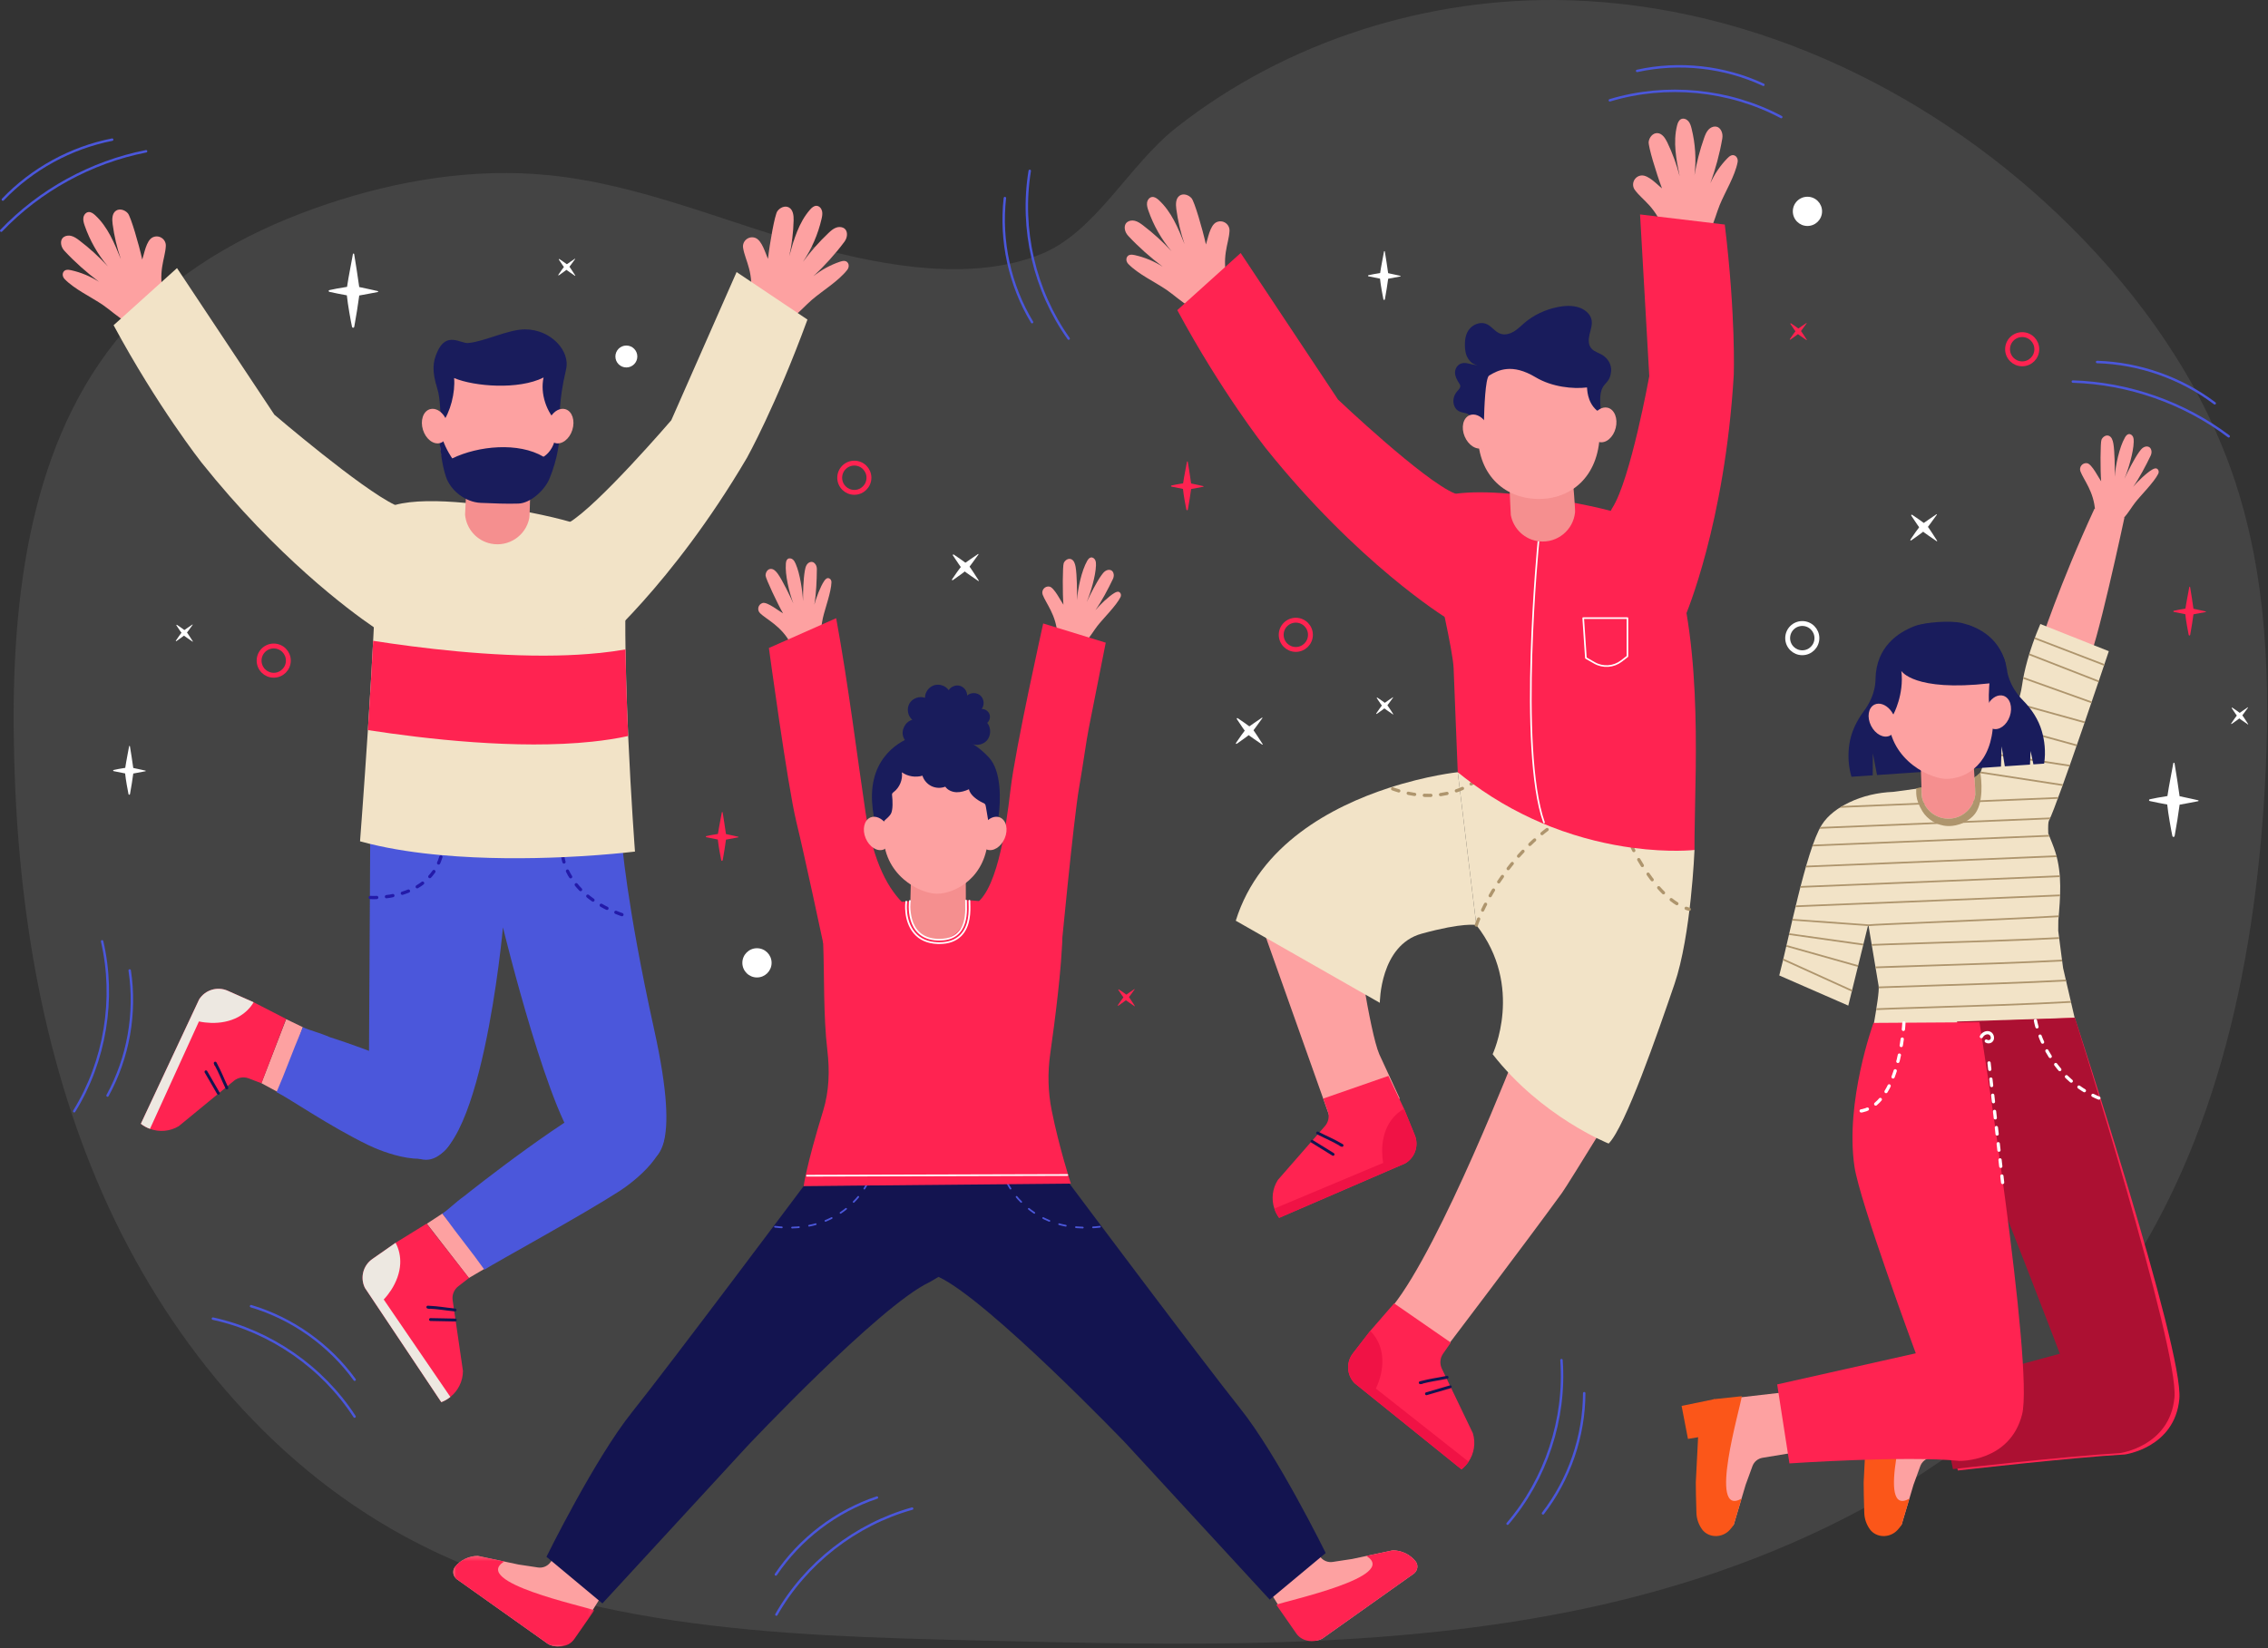 <?xml version="1.0" encoding="UTF-8"?>
<svg width="465px" height="338px" viewBox="0 0 465 338" version="1.1" xmlns="http://www.w3.org/2000/svg" xmlns:xlink="http://www.w3.org/1999/xlink">
    <rect x="0" y="0" width="465" height="338" fill="#333333" stroke="none"/>
    <!-- Generator: sketchtool 63.1 (101010) - https://sketch.com -->
    <title>88B19B4D-426C-4910-B7F7-8897A43D6AB1@1.5x</title>
    <desc>Created with sketchtool.</desc>
    <defs>
        <path d="M45.669,6.374 C48.627,12.222 39.61,18.896 37.021,20.569 C29.42,25.479 11.907,35.041 9.311,36.688 C6.63,32.887 4.392,30.286 0.697,25.184 C2.111,24.238 3.154,23.053 5.377,21.455 C5.901,21.002 28.1,3.405 36.376,0.674" id="path-1"></path>
        <path d="M6.09,0.96 C7.631,1.681 9.185,1.961 11.702,3.038 C12.36,3.252 29.536,8.604 36.152,14.276 C38.978,16.697 39.819,19.201 36.079,25.177 C32.603,30.733 22.228,26.466 19.458,25.116 C11.325,21.149 3.45,15.653 0.698,14.283" id="path-3"></path>
        <polygon id="path-5" points="0.925 0.386 29.847 0.386 29.847 19 0.925 19"></polygon>
        <path d="M7.251,0.77 L19.906,0.843 L19.9,0.857 C19.7,1.291 14.758,11.696 0.531,9.848 L7.251,0.77 Z" id="path-7"></path>
        <path d="M13.147,0.77 L19.868,9.848 C5.337,11.735 0.492,0.843 0.492,0.843 L0.492,0.843 L13.147,0.77 Z" id="path-9"></path>
        <path d="M9.007,1.243 C7.31,2.866 0.712,30.811 0.712,30.811 L0.712,30.811 L6.818,32.773 C14.302,17.48 18.56,5.275 18.56,5.275 L18.56,5.275 C18.56,5.275 12.554,0.949 9.911,0.949 L9.911,0.949 C9.531,0.949 9.22,1.039 9.007,1.243" id="path-11"></path>
        <path d="M5.43,4.88 C4.175,6.411 1.508,8.907 0.581,10.656 L0.581,10.656 C0.426,10.95 0.435,11.323 0.653,11.574 L0.653,11.574 C0.967,11.933 1.42,11.756 1.773,11.563 L1.773,11.563 C2.991,10.895 4.872,9.142 5.787,8.098 L5.787,8.098 C4.52,9.789 3.014,12.505 2.064,14.393 L2.064,14.393 C1.909,14.698 1.826,15.043 1.868,15.383 L1.868,15.383 C1.994,16.39 2.898,16.467 3.49,16.132 L3.49,16.132 C3.872,15.916 4.152,15.56 4.413,15.207 L4.413,15.207 C5.461,13.792 6.753,11.361 7.537,9.784 L7.537,9.784 C6.665,11.752 5.574,15.134 5.465,17.282 L5.465,17.282 C5.446,17.648 5.441,18.031 5.591,18.367 L5.591,18.367 C5.74,18.702 6.086,18.978 6.45,18.929 L6.45,18.929 C6.807,18.882 7.055,18.56 7.24,18.253 L7.24,18.253 C8.452,16.246 9.291,12.57 9.518,10.237 L9.518,10.237 C9.441,11.884 9.398,15.438 9.645,17.069 L9.645,17.069 C9.746,17.723 9.966,18.486 10.594,18.694 L10.594,18.694 C11.172,18.886 11.81,18.453 12.062,17.898 L12.062,17.898 C12.314,17.342 12.455,11.599 12.315,9.372 L12.315,9.372 C12.75,9.97 14.132,12.973 15.111,13.148 L15.111,13.148 C16.056,13.319 16.833,12.41 16.517,11.504 L16.517,11.504 C15.899,9.738 13.832,7.286 13.693,3.327 L13.693,3.327 C13.642,1.891 12.451,0.808 11.109,0.431 L11.109,0.431 C10.88,0.366 10.656,0.336 10.439,0.336 L10.439,0.336 C8.264,0.335 6.687,3.348 5.43,4.88" id="path-13"></path>
    </defs>
    <g id="Recruiter-Design" stroke="none" stroke-width="1" fill="none" fill-rule="evenodd">
        <g id="01_Internapp_New-Password_success" transform="translate(-488, -407)">
            <g id="img_success_illustration" transform="translate(488, 406)">
                <g id="Group-172" transform="translate(2, 0.687)">
                    <path d="M319.535,0.363 C358.122,1.455 395.252,19.623 422.606,46.86 C437.041,61.234 449.104,78.316 455.759,97.57 C462.872,118.155 463.582,140.408 462.328,162.152 C460.181,199.398 451.911,237.568 429.743,267.577 C404.824,301.309 364.689,321.21 323.687,330.023 C282.685,338.838 240.288,337.714 198.361,336.728 C157.037,335.757 113.683,334.419 77.93,313.676 C50.577,297.808 30.127,271.542 17.857,242.397 C5.587,213.254 1.062,181.314 0.803,149.694 C0.559,119.934 4.995,87.872 25.311,66.124 C35.995,54.687 50.272,47.109 65.114,42.14 C79.668,37.266 95.16,34.717 110.434,36.231 C129.315,38.103 146.99,46.02 165.288,51.037 C179.367,54.898 197.5,58.148 211.563,52.377 C222.692,47.81 229.395,34.182 239.169,26.485 C261.741,8.708 290.882,-0.448 319.535,0.363" id="Fill-1" fill="#E0E0E0" opacity="0.1"></path>
                    <path d="M309.066,215.601 C309.066,215.601 293.462,255.816 283.517,268.181 L295.067,275.925 C295.067,275.925 310.327,255.836 318.253,244.938 C319.541,243.165 333.794,219.879 333.794,219.879 L309.066,215.601 Z" id="Fill-3" fill="#FDA1A1"></path>
                    <path d="M275.382,277.844 L278.933,273.249 L283.832,267.601 L295.455,275.642 L293.862,277.931 C293.235,278.833 293.141,280.003 293.618,280.994 L294.699,283.241 L295.617,285.15 L299.971,294.213 C300.588,296.233 300.236,298.377 299.098,300.063 C298.705,300.653 298.217,301.189 297.643,301.639 L275.702,283.955 C274.098,282.278 273.96,279.679 275.382,277.844" id="Fill-5" fill="#FF2351"></path>
                    <path d="M294.693,282.756 C292.155,283.272 291.698,283.231 289.187,283.866 C289.295,283.857 289.401,283.848 289.508,283.839" id="Stroke-7" stroke="#131450" stroke-width="0.591" stroke-linecap="round" stroke-linejoin="round"></path>
                    <path d="M295.346,284.708 C293.03,285.389 292.783,285.452 290.465,286.133" id="Stroke-9" stroke="#131450" stroke-width="0.591" stroke-linecap="round" stroke-linejoin="round"></path>
                    <path d="M275.702,283.955 L297.642,301.639 C298.217,301.188 298.705,300.652 299.098,300.062 L280.092,285.075 C280.45,284.33 280.744,283.546 280.965,282.749 C281.476,280.904 281.602,278.925 281.127,277.069 C280.751,275.629 279.999,274.271 278.932,273.249 L275.382,277.844 C273.96,279.679 274.098,282.277 275.702,283.955" id="Fill-11" fill="#F01245"></path>
                    <path d="M256.101,188.479 L270.853,230.008 L284.998,225.612 L280.805,216.542 C278.781,211.903 275.851,191.055 275.851,191.055 L256.101,188.479 Z" id="Fill-13" fill="#FDA1A1"></path>
                    <path d="M288.066,233.082 L285.871,227.706 L282.66,220.954 L269.31,225.597 L270.234,228.228 C270.598,229.266 270.376,230.419 269.651,231.246 L268.008,233.122 L266.614,234.717 L259.997,242.287 C258.863,244.068 258.629,246.229 259.277,248.157 C259.497,248.831 259.824,249.478 260.257,250.064 L286.125,238.886 C288.119,237.698 288.946,235.23 288.066,233.082" id="Fill-15" fill="#FF2351"></path>
                    <path d="M268.144,232.657 C270.452,233.832 270.904,233.915 273.154,235.198 C273.053,235.161 272.952,235.123 272.851,235.086" id="Stroke-17" stroke="#131450" stroke-width="0.591" stroke-linecap="round" stroke-linejoin="round"></path>
                    <path d="M266.994,234.364 C269.044,235.638 269.265,235.766 271.316,237.041" id="Stroke-19" stroke="#131450" stroke-width="0.591" stroke-linecap="round" stroke-linejoin="round"></path>
                    <path d="M286.125,238.886 L260.258,250.065 C259.824,249.478 259.497,248.831 259.277,248.157 L281.596,238.792 C281.449,237.979 281.376,237.145 281.376,236.318 C281.376,234.404 281.782,232.462 282.736,230.801 C283.483,229.514 284.57,228.407 285.871,227.706 L288.066,233.082 C288.946,235.231 288.119,237.699 286.125,238.886" id="Fill-21" fill="#F01245"></path>
                    <path d="M300.686,190.015 C300.686,190.015 298.031,189.428 289.466,191.789 C280.902,194.151 280.902,205.964 280.902,205.964 L277.954,204.283 L257.595,192.677 L251.366,189.128 C256.248,173.439 271.216,165.662 282.669,161.92 C290.621,159.318 296.877,158.671 296.877,158.671 L296.904,158.878 L297.311,162.233 L300.686,190.015 Z" id="Fill-23" fill="#F2E3C7"></path>
                    <path d="M345.417,174.621 C345.417,174.621 344.728,192.136 341.31,202.128 C337.891,212.12 331.233,231.408 327.815,234.826 C327.815,234.826 314.038,229.368 304.031,216.5 C304.031,216.5 310.556,202.623 300.688,190.017 L296.879,158.671 L345.417,174.621 Z" id="Fill-25" fill="#F2E3C7"></path>
                    <path d="M332.678,174.137 C332.678,174.137 332.78,174.354 332.972,174.732" id="Stroke-27" stroke="#AE956D" stroke-width="0.667" stroke-linecap="round" stroke-linejoin="round"></path>
                    <path d="M333.989,176.595 C335.676,179.505 338.855,184.203 342.728,186.154" id="Stroke-29" stroke="#AE956D" stroke-width="0.667" stroke-linecap="round" stroke-linejoin="round" stroke-dasharray="1.417,2.126"></path>
                    <path d="M343.709,186.582 C343.919,186.659 344.131,186.727 344.344,186.786" id="Stroke-31" stroke="#AE956D" stroke-width="0.667" stroke-linecap="round" stroke-linejoin="round"></path>
                    <path d="M300.716,160.335 C300.716,160.335 293.967,166.121 282.975,161.878" id="Stroke-33" stroke="#AE956D" stroke-width="0.667" stroke-linecap="round" stroke-linejoin="round" stroke-dasharray="1.334,2.001"></path>
                    <path d="M300.688,190.017 C300.688,190.017 305.73,174.798 320.964,166.7" id="Stroke-35" stroke="#AE956D" stroke-width="0.667" stroke-linecap="round" stroke-linejoin="round" stroke-dasharray="1.334,2.001"></path>
                    <path d="M345.671,158.011 C345.61,163.227 345.457,167.949 345.424,171.799 C345.411,172.799 345.411,173.746 345.417,174.62 C345.417,174.62 340.355,175.2 332.691,174.173 C327.928,173.533 322.151,172.265 315.968,169.851 C310.765,167.809 305.269,164.955 299.832,160.959 C298.886,160.265 297.939,159.538 296.998,158.771 L296.878,158.671 L296.424,147.332 L296.03,137.346 C295.964,135.618 295.19,131.536 294.19,126.821 C292.675,119.657 290.641,111.052 289.787,107.13 C289.073,103.821 291.908,102.187 296.404,101.573 C299.525,101.14 303.454,101.207 307.55,101.56 C307.817,101.58 308.084,101.607 308.351,101.634 L308.358,101.634 C310.712,101.847 313.107,102.154 315.414,102.514 L315.428,102.514 C317.309,102.794 319.137,103.114 320.844,103.441 C323.766,103.995 326.354,104.582 328.268,105.082 C329.789,105.475 330.897,105.823 331.416,106.056 C335.759,108.017 340.034,111.352 341.396,115.788 C342.396,119.056 343.176,122.505 343.776,126.04 C345.591,136.733 345.784,148.239 345.671,158.011" id="Fill-37" fill="#FF2351"></path>
                    <path d="M322.599,127.066 L331.668,127.066 L331.668,134.92 L330.433,135.872 C328.837,137.104 326.658,137.254 324.906,136.254 L323.152,135.252 L322.599,127.066 Z" id="Stroke-39" stroke="#FFFFFF" stroke-width="0.334" stroke-linecap="round" stroke-linejoin="round"></path>
                    <path d="M354.262,33.546 C354.356,33.058 354.179,32.527 353.757,32.265 C353.149,31.887 352.578,32.338 352.157,32.771 C350.704,34.261 349.516,36.008 348.662,37.906 C349.737,34.928 350.577,31.863 351.112,28.743 C351.198,28.237 351.165,27.707 350.955,27.238 C350.334,25.852 349.005,26.136 348.304,26.876 C347.851,27.353 347.607,27.986 347.387,28.607 C346.507,31.092 345.846,33.655 345.416,36.256 C345.804,33.056 345.598,29.786 344.814,26.66 C344.68,26.126 344.519,25.578 344.158,25.162 C343.796,24.747 343.18,24.504 342.679,24.733 C342.191,24.957 341.976,25.526 341.844,26.048 C340.987,29.454 341.682,33.035 342.379,36.478 C341.767,34.084 340.917,31.751 339.846,29.525 C339.415,28.63 338.766,27.632 337.775,27.61 C336.861,27.589 336.139,28.488 336.022,29.395 C335.905,30.301 337.575,35.813 338.752,38.941 C337.866,38.276 335.964,36.123 334.484,36.3 C333.057,36.472 332.342,38.114 333.193,39.272 C334.85,41.531 337.492,42.596 339.427,48.208 C340.129,50.242 342.311,51.271 344.399,51.224 C348.331,51.135 349.342,45.379 350.583,42.359 C351.711,39.614 353.7,36.46 354.262,33.546" id="Fill-41" fill="#FDA1A1"></path>
                    <path d="M343.553,126.579 C343.553,126.579 351.651,107.737 353.466,77.213 C353.466,77.213 353.908,65.171 351.626,46.362 L334.255,44.288 L336.146,77.444 C336.146,77.444 332.305,98.683 328.549,104.516 C324.794,110.35 343.553,126.579 343.553,126.579" id="Fill-43" fill="#FF2351"></path>
                    <path d="M229.318,54.432 C228.972,54.077 228.829,53.535 229.038,53.084 C229.34,52.434 230.065,52.499 230.654,52.63 C232.686,53.081 234.637,53.891 236.391,55.011 C233.86,53.109 231.479,51.005 229.322,48.688 C228.972,48.312 228.709,47.85 228.628,47.344 C228.387,45.843 229.655,45.353 230.647,45.587 C231.287,45.739 231.839,46.135 232.362,46.533 C234.46,48.13 236.417,49.911 238.202,51.852 C236.125,49.389 234.505,46.539 233.448,43.495 C233.269,42.974 233.102,42.428 233.177,41.883 C233.251,41.337 233.634,40.795 234.178,40.714 C234.71,40.633 235.201,40.992 235.597,41.355 C238.181,43.736 239.562,47.112 240.864,50.373 C240.065,48.035 239.498,45.618 239.174,43.169 C239.044,42.185 239.04,40.995 239.858,40.432 C240.61,39.914 241.707,40.272 242.302,40.965 C242.897,41.66 244.52,47.184 245.248,50.447 C245.625,49.406 246.036,46.562 247.372,45.9 C248.659,45.261 250.157,46.242 250.081,47.678 C249.932,50.475 248.305,52.815 249.761,58.569 C250.289,60.656 249.027,62.711 247.255,63.816 C243.916,65.895 239.917,61.636 237.224,59.788 C234.776,58.111 231.384,56.562 229.318,54.432" id="Fill-45" fill="#FDA1A1"></path>
                    <path d="M294.433,126.972 C294.433,126.972 276.466,115.947 257.38,92.055 C257.38,92.055 248.356,80.593 239.375,63.911 L252.37,52.2 L272.33,82.256 C272.33,82.256 289.889,98.93 296.32,101.531 C302.752,104.13 294.433,126.972 294.433,126.972" id="Fill-47" fill="#FF2351"></path>
                    <path d="M313.42,111.388 C313.42,111.388 309.225,153.913 314.564,168.978" id="Stroke-49" stroke="#FFFFFF" stroke-width="0.334" stroke-linecap="round" stroke-linejoin="round"></path>
                    <path d="M320.488,98.844 L307.493,100.1 C307.493,100.1 307.722,105.931 307.756,105.937 C308.288,108.769 310.627,111.034 313.639,111.334 C317.3,111.699 320.564,109.027 320.928,105.365 C320.991,104.742 320.488,98.844 320.488,98.844" id="Fill-51" fill="#F58F8F"></path>
                    <path d="M325.989,89.334 C325.755,98.117 320.032,102.816 313.131,102.632 C306.23,102.449 300.765,97.452 300.999,88.669 C301.402,73.523 307.148,70.756 314.049,70.939 C320.95,71.123 326.412,73.431 325.989,89.334" id="Fill-53" fill="#FDA1A1"></path>
                    <path d="M326.474,73.082 C325.769,72.666 324.904,72.427 324.353,71.859 C323.594,71.075 323.658,69.904 323.901,68.881 C324.147,67.857 324.534,66.808 324.288,65.795 C324.002,64.606 322.853,63.691 321.541,63.308 C320.233,62.924 318.786,63.007 317.421,63.273 C314.83,63.778 312.396,64.941 310.488,66.583 C309.812,67.164 309.197,67.808 308.421,68.28 C307.646,68.753 306.654,69.041 305.769,68.796 C304.462,68.434 303.815,67.067 302.522,66.666 C301.334,66.297 299.942,66.913 299.224,67.847 C298.505,68.78 298.334,69.949 298.339,71.063 C298.342,72.075 298.488,73.119 299.082,73.973 C299.649,74.785 300.24,75.092 300.87,75.145 C300.818,75.148 300.767,75.16 300.714,75.16 C299.704,75.163 298.731,74.569 297.75,74.806 C296.875,75.017 296.334,75.861 296.317,76.653 C296.298,77.445 296.692,78.189 297.135,78.871 C297.25,79.045 297.37,79.226 297.394,79.428 C297.447,79.883 297.014,80.263 296.699,80.635 C296.009,81.449 295.798,82.553 296.149,83.498 C296.308,83.922 296.582,84.323 296.998,84.576 C297.454,84.852 298.026,84.926 298.56,85.062 C299.313,85.252 300.433,86.282 301.236,87.107 C301.601,87.483 302.236,87.234 302.247,86.711 C302.312,83.904 302.536,78.007 303.272,77.355 C305.188,76.174 308.022,74.793 312.825,77.671 C316.197,79.692 320.536,80.118 323.378,79.768 C323.432,80 323.346,82.679 325.344,84.437 C325.687,84.74 326.219,84.472 326.173,84.017 C325.587,78.213 327.94,79.799 328.298,76.62 C328.307,76.562 328.324,76.504 328.327,76.446 C328.435,75.132 327.704,73.807 326.474,73.082" id="Fill-55" fill="#191C5C"></path>
                    <path d="M299.334,85.452 C299.32,85.457 299.307,85.463 299.293,85.469 C297.966,86.025 297.519,87.973 298.293,89.819 C299.06,91.648 300.736,92.691 302.057,92.172 C302.07,92.167 302.084,92.161 302.098,92.156 C302.366,92.043 302.6,91.872 302.793,91.658 C303.556,90.813 303.715,89.277 303.098,87.805 C302.478,86.326 301.262,85.361 300.12,85.32 C299.852,85.311 299.586,85.353 299.334,85.452" id="Fill-57" fill="#FDA1A1"></path>
                    <path d="M325.812,90.948 C325.827,90.952 325.84,90.956 325.855,90.959 C327.25,91.309 328.777,90.019 329.263,88.076 C329.747,86.154 329.03,84.314 327.662,83.937 C327.648,83.933 327.633,83.929 327.619,83.926 C327.335,83.855 327.047,83.851 326.764,83.907 C325.647,84.126 324.598,85.26 324.21,86.809 C323.82,88.364 324.214,89.865 325.103,90.582 C325.314,90.751 325.551,90.876 325.812,90.948" id="Fill-59" fill="#FDA1A1"></path>
                    <polygon id="Fill-61" fill="#FDA1A1" points="88.697 249.184 85.513 251.263 94.129 262.397 97.801 260.244"></polygon>
                    <path d="M74.341,258.502 L79.102,255.178 L85.465,251.25 L94.155,262.396 L91.952,264.105 C91.083,264.778 90.644,265.867 90.803,266.955 L91.165,269.423 L91.47,271.519 L92.918,281.469 C92.903,283.58 91.926,285.522 90.337,286.789 C89.786,287.235 89.16,287.602 88.478,287.859 L72.821,264.429 C71.791,262.35 72.436,259.827 74.341,258.502" id="Fill-63" fill="#FF2351"></path>
                    <path d="M91.304,268.958 C88.727,268.691 88.304,268.516 85.717,268.372 C85.822,268.396 85.928,268.419 86.033,268.442" id="Stroke-65" stroke="#131450" stroke-width="0.591" stroke-linecap="round" stroke-linejoin="round"></path>
                    <path d="M91.343,271.016 C88.929,270.973 88.674,270.96 86.26,270.917" id="Stroke-67" stroke="#131450" stroke-width="0.591" stroke-linecap="round" stroke-linejoin="round"></path>
                    <path d="M72.821,264.429 L88.478,287.86 C89.16,287.602 89.786,287.236 90.337,286.789 L76.675,266.809 C77.24,266.205 77.755,265.545 78.204,264.851 C79.243,263.242 79.955,261.392 80.055,259.479 C80.127,257.992 79.815,256.472 79.102,255.178 L74.341,258.502 C72.436,259.827 71.791,262.35 72.821,264.429" id="Fill-69" fill="#EDE8E1"></path>
                    <path d="M133.669,230.374 C136.627,236.222 127.61,242.895 125.021,244.568 C117.42,249.478 99.906,259.041 97.311,260.687 C94.629,256.887 92.392,254.286 88.697,249.184 C90.11,248.237 91.153,247.053 93.377,245.455 C93.9,245.002 116.1,227.404 124.376,224.674 C127.909,223.508 130.487,224.082 133.669,230.374" id="Fill-71" fill="#4B57DB"></path>
                    <g id="Group-75" transform="translate(88, 224)">
                        <mask id="mask-2" fill="white">
                            <use xlink:href="#path-1"></use>
                        </mask>
                        <g id="Clip-74"></g>
                        <path d="M45.669,6.374 C48.627,12.222 39.61,18.896 37.021,20.569 C29.42,25.479 11.907,35.041 9.311,36.688 C6.63,32.887 4.392,30.286 0.697,25.184 C2.111,24.238 3.154,23.053 5.377,21.455 C5.901,21.002 28.1,3.405 36.376,0.674 C39.91,-0.492 42.488,0.082 45.669,6.374" id="Fill-73" mask="url(#mask-2)"></path>
                    </g>
                    <polygon id="Fill-76" fill="#FDA1A1" points="60.09 210.96 56.665 209.311 51.59 222.442 55.332 224.473"></polygon>
                    <path d="M44.691,203.492 L49.998,205.848 L56.65,209.263 L51.605,222.466 L49.002,221.463 C47.976,221.067 46.817,221.256 45.968,221.954 L44.043,223.539 L42.407,224.885 L34.64,231.269 C32.825,232.348 30.658,232.516 28.751,231.811 C28.084,231.571 27.447,231.224 26.874,230.773 L38.832,205.257 C40.079,203.299 42.57,202.547 44.691,203.492" id="Fill-78" fill="#FF2351"></path>
                    <path d="M44.513,223.417 C43.409,221.074 43.34,220.621 42.125,218.333 C42.159,218.435 42.194,218.537 42.228,218.639" id="Stroke-80" stroke="#131450" stroke-width="0.591" stroke-linecap="round" stroke-linejoin="round"></path>
                    <path d="M42.772,224.515 C41.56,222.427 41.439,222.202 40.227,220.114" id="Stroke-82" stroke="#131450" stroke-width="0.591" stroke-linecap="round" stroke-linejoin="round"></path>
                    <path d="M38.832,205.256 L26.874,230.773 C27.447,231.224 28.084,231.57 28.751,231.811 L38.788,209.785 C39.597,209.957 40.428,210.056 41.255,210.08 C43.168,210.139 45.121,209.791 46.81,208.888 C48.119,208.18 49.259,207.127 49.999,205.848 L44.691,203.491 C42.571,202.546 40.079,203.298 38.832,205.256" id="Fill-84" fill="#EDE8E1"></path>
                    <path d="M90.079,235.177 C86.603,240.733 76.228,236.466 73.457,235.115 C65.326,231.149 57.45,225.653 54.699,224.282 C56.566,220.022 57.633,216.762 60.09,210.96 C61.63,211.681 63.184,211.961 65.701,213.038 C66.359,213.252 83.535,218.604 90.153,224.276 C92.978,226.697 93.82,229.2 90.079,235.177" id="Fill-86" fill="#4B57DB"></path>
                    <g id="Group-90" transform="translate(54, 210)">
                        <mask id="mask-4" fill="white">
                            <use xlink:href="#path-3"></use>
                        </mask>
                        <g id="Clip-89"></g>
                        <path d="M36.079,25.177 C32.603,30.733 22.228,26.466 19.458,25.116 C11.325,21.149 3.45,15.653 0.698,14.283 C2.565,10.022 3.634,6.762 6.09,0.96 C7.631,1.681 9.185,1.961 11.702,3.038 C12.36,3.252 29.536,8.604 36.152,14.276 C38.978,16.697 39.819,19.201 36.079,25.177" id="Fill-88" mask="url(#mask-4)"></path>
                    </g>
                    <path d="M129.754,238.921 C127.259,239.689 123.797,240.843 117.454,236.227 C111.117,231.617 101.118,190.488 101.118,190.488 C101.118,190.488 96.549,241.329 84.189,238.001 C84.129,237.987 84.076,237.975 84.016,237.954 C82.355,237.447 80.954,236.747 79.773,235.92 C72.049,230.537 73.636,219.697 73.636,219.697 L73.716,205.39 L73.756,198.859 L73.91,171.218 L125.478,172.539 C125.478,172.539 126.352,185.285 132.115,211.427 C137.885,237.561 132.255,238.148 129.754,238.921" id="Fill-91" fill="#4B57DB"></path>
                    <path d="M113.363,175.777 C113.363,175.777 113.976,184.568 127.265,188.452" id="Stroke-93" stroke="#231AA9" stroke-width="0.667" stroke-linecap="round" stroke-linejoin="round" stroke-dasharray="1.334,2.001"></path>
                    <path d="M73.906,184.364 C73.906,184.364 86.377,185.182 88.626,175.164" id="Stroke-95" stroke="#231AA9" stroke-width="0.667" stroke-linecap="round" stroke-linejoin="round" stroke-dasharray="1.334,2.001"></path>
                    <path d="M128.188,174.95 C128.188,174.95 127.308,175.056 125.74,175.217 L125.733,175.217 C123.179,175.47 118.796,175.857 113.4,176.097 C106.256,176.41 97.332,176.477 88.493,175.677 C83.484,175.23 78.508,174.503 73.898,173.383 C73.198,173.209 72.504,173.029 71.817,172.842 C71.817,172.842 72.618,162.463 73.425,150.036 C73.485,149.069 73.552,148.089 73.612,147.101 C73.939,142.025 74.252,136.722 74.505,131.726 C74.559,130.786 74.605,129.859 74.646,128.945 C74.652,128.925 74.652,128.905 74.646,128.885 C75.112,119.2 75.306,111.148 74.826,108.941 C74.252,106.285 75.966,104.705 78.995,103.871 C82.543,102.884 87.893,102.924 93.462,103.451 C97.979,103.871 102.641,104.618 106.596,105.385 C110.125,106.079 113.093,106.799 114.901,107.333 C115.608,107.54 116.135,107.726 116.449,107.867 C120.791,109.828 126.661,112.97 126.434,117.598 C126.287,120.594 126.221,123.929 126.214,127.43 C126.207,127.477 126.207,127.517 126.207,127.564 L126.207,127.571 C126.201,129.498 126.214,131.479 126.247,133.487 C126.3,137.51 126.421,141.638 126.567,145.654 C126.641,147.555 126.714,149.423 126.794,151.25 C127.381,164.304 128.188,174.95 128.188,174.95" id="Fill-97" fill="#F2E3C7"></path>
                    <path d="M126.794,151.25 C124.466,151.764 121.978,152.137 119.39,152.411 C104.062,154.038 85.204,151.857 73.424,150.036 C73.484,149.069 73.551,148.088 73.611,147.101 C73.938,142.025 74.252,136.722 74.505,131.726 C84.057,133.213 98.605,135.015 112.106,134.741 C115.061,134.681 117.962,134.521 120.751,134.234 C120.804,134.234 120.857,134.228 120.904,134.228 C122.745,134.034 124.532,133.794 126.247,133.487 C126.3,137.509 126.42,141.638 126.567,145.654 C126.64,147.555 126.713,149.422 126.794,151.25" id="Fill-99" fill="#FF2351"></path>
                    <path d="M171.726,55.635 C172.031,55.243 172.114,54.69 171.858,54.264 C171.488,53.652 170.775,53.794 170.203,53.988 C168.232,54.655 166.379,55.67 164.756,56.972 C167.066,54.809 169.208,52.461 171.103,49.925 C171.411,49.513 171.623,49.026 171.649,48.513 C171.726,46.996 170.412,46.646 169.452,46.985 C168.832,47.204 168.327,47.657 167.849,48.11 C165.935,49.923 164.18,51.906 162.614,54.027 C164.415,51.353 165.72,48.347 166.441,45.206 C166.565,44.67 166.671,44.108 166.538,43.574 C166.405,43.04 165.966,42.543 165.417,42.519 C164.88,42.496 164.429,42.906 164.076,43.311 C161.763,45.954 160.754,49.46 159.809,52.843 C160.352,50.433 160.656,47.968 160.714,45.499 C160.738,44.507 160.613,43.322 159.74,42.852 C158.935,42.418 157.883,42.89 157.368,43.644 C156.851,44.399 155.832,50.067 155.458,53.388 C154.972,52.393 154.256,49.61 152.857,49.095 C151.51,48.599 150.125,49.737 150.356,51.155 C150.805,53.921 152.675,56.071 151.846,61.949 C151.547,64.079 153.022,65.988 154.904,66.895 C158.446,68.604 161.964,63.937 164.442,61.812 C166.695,59.88 169.9,57.975 171.726,55.635" id="Fill-101" fill="#FDA1A1"></path>
                    <path d="M119.887,133.626 C119.887,133.626 135.666,120.525 151.162,94.164 C151.162,94.164 157.032,83.641 163.55,65.851 L149.022,56.105 L135.631,86.495 C135.631,86.495 120.573,104.046 114.575,107.534 C108.578,111.022 119.887,133.626 119.887,133.626" id="Fill-103" fill="#F2E3C7"></path>
                    <path d="M11.234,57.527 C10.888,57.171 10.746,56.629 10.955,56.178 C11.256,55.529 11.981,55.594 12.57,55.725 C14.602,56.176 16.553,56.986 18.307,58.106 C15.777,56.204 13.395,54.1 11.238,51.782 C10.888,51.406 10.625,50.945 10.544,50.439 C10.304,48.938 11.572,48.448 12.564,48.682 C13.204,48.834 13.755,49.23 14.278,49.628 C16.377,51.224 18.334,53.006 20.119,54.946 C18.042,52.483 16.422,49.634 15.365,46.589 C15.185,46.069 15.018,45.522 15.093,44.977 C15.168,44.432 15.55,43.89 16.094,43.808 C16.626,43.728 17.118,44.086 17.513,44.45 C20.096,46.83 21.478,50.206 22.781,53.468 C21.981,51.13 21.414,48.713 21.09,46.263 C20.96,45.28 20.957,44.089 21.774,43.527 C22.527,43.009 23.624,43.366 24.218,44.06 C24.813,44.754 26.436,50.279 27.165,53.541 C27.541,52.5 27.953,49.656 29.288,48.994 C30.575,48.355 32.074,49.337 31.997,50.772 C31.848,53.57 30.221,55.909 31.677,61.664 C32.205,63.75 30.944,65.805 29.171,66.91 C25.833,68.99 21.833,64.73 19.14,62.883 C16.693,61.206 13.301,59.656 11.234,57.527" id="Fill-105" fill="#FDA1A1"></path>
                    <path d="M76.76,129.051 C76.507,129.698 76.353,130.065 76.353,130.065 C76.353,130.065 75.746,129.698 74.645,128.944 C74.612,128.924 74.579,128.898 74.545,128.878 C69.536,125.449 54.788,114.536 39.3,95.146 C39.3,95.146 30.275,83.686 21.29,67.004 L22.804,65.643 L31.108,58.159 L34.29,55.291 L54.247,85.347 C54.247,85.347 72.057,100.589 78.994,103.87 C79.215,103.97 79.415,104.057 79.608,104.137 C85.231,106.412 78.528,124.542 76.76,129.051" id="Fill-107" fill="#F2E3C7"></path>
                    <path d="M106.72,100.049 L93.665,100.019 C93.665,100.019 93.318,105.843 93.35,105.853 C93.601,108.724 95.705,111.208 98.674,111.803 C102.281,112.527 105.792,110.19 106.516,106.582 C106.639,105.968 106.72,100.049 106.72,100.049" id="Fill-109" fill="#F58F8F"></path>
                    <path d="M111.893,89.652 C111.93,98.438 106.636,103.31 100.079,103.338 C93.521,103.365 88.186,98.538 88.148,89.752 C88.084,74.602 93.458,71.659 100.015,71.63 C106.572,71.604 111.826,73.744 111.893,89.652" id="Fill-111" fill="#FDA1A1"></path>
                    <path d="M112.488,87.184 C110.021,84.948 108.717,80.974 109.449,77.725 C104.347,80.305 95.242,79.582 91.103,77.84 C91.37,80.746 90.363,84.873 88.58,87.184 C88.151,84.95 88.342,82.189 87.663,80.017 C86.516,76.349 86.736,74.528 87.663,72.451 C89.555,68.207 92.425,70.806 93.996,70.659 C97.427,70.338 102.168,67.862 105.633,67.86 C111.014,67.859 114.935,72.338 114.069,76.019 C112.34,83.37 112.988,85.823 112.488,87.184" id="Fill-113" fill="#191C5C"></path>
                    <path d="M90.723,94.32 C96.072,91.722 104.319,90.944 109.432,93.978 C109.432,93.978 111.181,93.075 111.786,90.45 L112.663,90.37 C112.663,90.37 112.492,94.155 110.594,98.602 C109.629,100.864 106.767,103.498 104.309,103.583 C101.93,103.666 99.183,103.545 96.546,103.436 C93.482,103.309 90.397,100.978 89.426,98.069 C88.552,95.449 88.334,92.554 88.003,90.183 C88.003,90.183 88.244,88.848 88.715,90.301 C89.426,92.495 90.723,94.32 90.723,94.32" id="Fill-115" fill="#191C5C"></path>
                    <path d="M86.165,84.222 C86.151,84.226 86.137,84.23 86.123,84.235 C84.75,84.665 84.122,86.562 84.72,88.473 C85.312,90.365 86.884,91.56 88.247,91.168 L88.29,91.155 C88.568,91.068 88.815,90.92 89.029,90.724 C89.867,89.955 90.169,88.44 89.692,86.916 C89.213,85.387 88.093,84.311 86.961,84.165 C86.693,84.13 86.426,84.147 86.165,84.222" id="Fill-117" fill="#FDA1A1"></path>
                    <path d="M113.904,84.222 C113.918,84.226 113.932,84.23 113.946,84.235 C115.32,84.665 115.947,86.562 115.349,88.473 C114.757,90.365 113.185,91.56 111.822,91.168 L111.779,91.155 C111.501,91.068 111.254,90.92 111.04,90.724 C110.202,89.955 109.9,88.44 110.377,86.916 C110.856,85.387 111.976,84.311 113.109,84.165 C113.376,84.13 113.644,84.147 113.904,84.222" id="Fill-119" fill="#FDA1A1"></path>
                    <path d="M91.309,321.62 C91.305,321.625 91.301,321.63 91.297,321.635 C90.661,322.428 90.869,323.606 91.699,324.195 L110.44,337.498 C112.257,338.404 114.462,337.848 115.628,336.19 L118.118,332.668 L118.558,332.043 L122.017,326.493 L112.304,318.846 L110.799,320.765 C110.207,321.524 109.251,321.904 108.304,321.762 L106.149,321.433 L104.313,321.159 L101.385,320.536 L101.377,320.536 L95.972,319.385 C94.124,319.394 92.425,320.241 91.309,321.62" id="Fill-121" fill="#FDA1A1"></path>
                    <g id="Group-125" transform="translate(90, 319)">
                        <mask id="mask-6" fill="white">
                            <use xlink:href="#path-5"></use>
                        </mask>
                        <g id="Clip-124"></g>
                        <path d="M1.309,2.62 C1.305,2.626 1.301,2.631 1.297,2.635 C0.661,3.429 0.869,4.606 1.699,5.194 L20.44,18.498 C22.257,19.404 24.577,19.101 25.742,17.444 L29.847,11.543 C27.714,10.675 4.529,5.782 11.377,1.536 L5.972,0.386 C4.124,0.394 2.425,1.242 1.309,2.62" id="Fill-123" fill="#FF2351" mask="url(#mask-6)"></path>
                    </g>
                    <path d="M288.217,320.485 C288.221,320.49 288.225,320.495 288.229,320.499 C288.864,321.293 288.656,322.47 287.827,323.058 L269.086,336.362 C267.269,337.268 265.063,336.711 263.898,335.054 L261.407,331.532 L260.968,330.906 L257.509,325.358 L267.222,317.71 L268.727,319.629 C269.319,320.388 270.275,320.767 271.222,320.626 L273.377,320.298 L275.213,320.022 L278.14,319.4 L278.149,319.401 L283.554,318.249 C285.402,318.258 287.101,319.105 288.217,320.485" id="Fill-126" fill="#FDA1A1"></path>
                    <path d="M288.217,320.485 C288.221,320.49 288.225,320.495 288.229,320.499 C288.864,321.293 288.656,322.47 287.827,323.058 L269.086,336.362 C267.269,337.268 264.949,336.964 263.783,335.308 L259.679,329.407 C261.811,328.54 284.996,323.647 278.149,319.401 L283.554,318.249 C285.402,318.258 287.101,319.105 288.217,320.485" id="Fill-128" fill="#FF2351"></path>
                    <path d="M252.274,289.151 C244.625,279.588 217.066,242.77 217.066,242.77 L162.778,243.547 C162.778,243.547 135.219,280.367 127.569,289.928 C119.919,299.491 110.038,319.572 110.038,319.572 L121.513,329.134 L151.156,296.941 C151.156,296.941 178.345,268.05 188.545,263.27 L190.436,262.167 C200.635,266.948 228.688,296.164 228.688,296.164 L258.331,328.356 L269.805,318.794 C269.805,318.794 259.924,298.714 252.274,289.151" id="Fill-130" fill="#131450"></path>
                    <g id="Group-134" transform="translate(156, 242)">
                        <mask id="mask-8" fill="white">
                            <use xlink:href="#path-7"></use>
                        </mask>
                        <g id="Clip-133"></g>
                        <path d="M19.906,0.843 C19.906,0.843 15.061,11.735 0.531,9.848 L7.251,0.77 L19.906,0.843 Z" id="Fill-132" mask="url(#mask-8)"></path>
                    </g>
                    <path d="M175.906,242.843 C175.906,242.843 171.061,253.735 156.531,251.848" id="Stroke-135" stroke="#4B57DB" stroke-width="0.351" stroke-linecap="round" stroke-linejoin="round" stroke-dasharray="1.404,2.105"></path>
                    <g id="Group-139" transform="translate(204, 242)">
                        <mask id="mask-10" fill="white">
                            <use xlink:href="#path-9"></use>
                        </mask>
                        <g id="Clip-138"></g>
                        <path d="M0.492,0.843 C0.492,0.843 5.337,11.735 19.868,9.848 L13.147,0.77 L0.492,0.843 Z" id="Fill-137" mask="url(#mask-10)"></path>
                    </g>
                    <path d="M204.492,242.843 C204.492,242.843 209.337,253.735 223.867,251.848" id="Stroke-140" stroke="#4B57DB" stroke-width="0.351" stroke-linecap="round" stroke-linejoin="round" stroke-dasharray="1.404,2.105"></path>
                    <path d="M189.518,184.751 C189.518,184.751 166.433,185.229 166.771,193.706 C167.037,200.345 166.783,208.546 167.638,215.781 C168.123,219.884 167.997,224.087 166.786,228.038 C163.251,239.558 162.778,243.547 162.778,243.547 L217.552,243.039 C217.552,243.039 215.161,235.689 213.628,228.048 C212.863,224.235 212.772,220.319 213.319,216.468 C214.286,209.662 215.699,198.714 215.81,192.18 C215.81,192.18 212.872,184.443 189.518,184.751" id="Fill-142" fill="#FF2351"></path>
                    <line x1="163.449" y1="241.419" x2="216.823" y2="241.274" id="Stroke-144" stroke="#FFFFFF" stroke-width="0.351" stroke-linecap="round" stroke-linejoin="round"></line>
                    <path d="M227.73,122.775 C227.879,122.479 227.861,122.105 227.638,121.86 C227.316,121.507 226.868,121.694 226.518,121.896 C225.315,122.589 223.474,124.383 222.582,125.448 C223.812,123.73 225.258,120.981 226.167,119.073 C226.314,118.763 226.389,118.417 226.339,118.078 C226.191,117.075 225.286,117.017 224.702,117.365 C224.324,117.589 224.053,117.952 223.799,118.31 C222.783,119.747 221.543,122.207 220.795,123.799 C221.625,121.815 222.64,118.408 222.703,116.258 C222.713,115.891 222.709,115.509 222.553,115.177 C222.396,114.845 222.044,114.577 221.681,114.633 C221.326,114.689 221.085,115.016 220.906,115.327 C219.738,117.359 218.98,121.054 218.805,123.392 C218.845,121.743 218.812,118.189 218.527,116.564 C218.413,115.912 218.176,115.153 217.543,114.959 C216.96,114.78 216.333,115.227 216.094,115.788 C215.855,116.349 215.838,122.094 216.028,124.317 C215.58,123.729 214.132,120.757 213.149,120.603 C212.201,120.454 211.444,121.379 211.78,122.278 C212.436,124.029 214.557,126.437 214.783,130.392 C214.864,131.826 216.08,132.882 217.43,133.23 C219.972,133.885 221.664,130.371 223.009,128.656 C224.231,127.098 226.841,124.545 227.73,122.775" id="Fill-146" fill="#FDA1A1"></path>
                    <path d="M168.472,119.707 C168.48,119.375 168.305,119.045 167.998,118.919 C167.556,118.738 167.23,119.098 167,119.429 C166.209,120.57 165.31,122.978 164.958,124.322 C165.336,122.243 165.47,119.14 165.477,117.026 C165.478,116.684 165.399,116.338 165.209,116.053 C164.647,115.209 163.804,115.543 163.423,116.107 C163.178,116.472 163.087,116.915 163.011,117.348 C162.706,119.081 162.635,121.834 162.639,123.594 C162.54,121.445 162.005,117.931 161.143,115.96 C160.996,115.624 160.829,115.28 160.546,115.047 C160.263,114.813 159.83,114.721 159.526,114.927 C159.228,115.129 159.15,115.527 159.121,115.885 C158.932,118.222 159.825,121.886 160.664,124.075 C159.997,122.567 158.449,119.367 157.498,118.02 C157.116,117.478 156.578,116.893 155.923,116.988 C155.32,117.075 154.943,117.747 154.966,118.356 C154.989,118.966 157.428,124.167 158.548,126.097 C157.892,125.757 155.313,123.687 154.359,123.968 C153.438,124.238 153.149,125.398 153.837,126.067 C155.177,127.371 158.122,128.642 160.015,132.123 C160.701,133.384 162.251,133.82 163.621,133.559 C166.2,133.066 166.23,129.166 166.714,127.041 C167.153,125.11 168.424,121.687 168.472,119.707" id="Fill-148" fill="#FDA1A1"></path>
                    <path d="M215.431,196.536 C215.431,196.536 218.098,168.417 219.237,161.874 C220.153,156.606 220.677,152.44 221.23,149.644 L224.706,132.109 L211.885,128.169 C211.885,128.169 206.171,153.744 205.186,162.216 C204.201,170.689 202.231,184.085 197.306,186.055 C192.38,188.025 187.257,189.208 183.711,186.055 C180.165,182.904 177.012,177.19 175.436,166.748 C173.86,156.305 171.938,140.662 169.435,127.088 L155.644,133.196 C155.644,133.196 159.477,161.465 161.251,168.756 C163.024,176.046 166.772,193.706 166.772,193.706 L215.431,196.536 Z" id="Fill-150" fill="#FF2351"></path>
                    <path d="M183.239,151.538 C182.661,150.127 183.571,148.31 185.046,147.927 C184.107,147.135 183.846,145.649 184.458,144.585 C185.071,143.52 186.487,142.999 187.643,143.413 C187.638,142.282 188.428,141.192 189.505,140.846 C190.582,140.499 191.859,140.923 192.515,141.845 C192.98,141.092 193.973,140.711 194.822,140.959 C195.672,141.207 196.303,142.063 196.29,142.948 C197.039,142.276 198.305,142.288 199.041,142.975 C199.778,143.661 199.879,144.922 199.261,145.717 C199.93,145.679 200.6,146.104 200.851,146.725 C201.102,147.346 200.916,148.117 200.409,148.554 C201.274,149.605 201.195,151.309 200.237,152.275 C199.279,153.241 197.576,153.334 196.518,152.479 C196.469,153.542 195.751,154.545 194.76,154.934 C193.77,155.324 192.561,155.078 191.802,154.332 C191.27,155.231 190.113,155.709 189.101,155.448 C187.8,155.112 187.707,153.72 186.635,153.213 C185.349,152.605 183.962,153.304 183.239,151.538" id="Fill-152" fill="#191C5C"></path>
                    <path d="M196.012,180.574 L184.76,180.806 C184.76,180.806 184.576,187.939 184.605,187.946 C184.878,190.415 186.74,192.514 189.31,192.969 C192.433,193.521 195.413,191.437 195.966,188.314 C196.059,187.782 196.012,180.574 196.012,180.574" id="Fill-154" fill="#F58F8F"></path>
                    <path d="M200.597,171.671 C200.369,180.283 193.819,183.593 190.087,183.593 C186.558,183.593 178.922,179.712 179.15,171.1 C179.546,156.249 184.488,153.517 190.41,153.674 C196.332,153.832 201.012,156.077 200.597,171.671" id="Fill-156" fill="#FDA1A1"></path>
                    <path d="M202.72,167.802 C202.25,169.63 201.949,170.285 201.381,170.313 C200.686,170.341 200.327,166.553 200.151,165.879 C200.095,165.669 200.095,165.437 199.976,165.255 C199.856,165.079 199.646,164.995 199.449,164.91 C198.368,164.398 196.867,163.345 196.663,162.167 C195.856,162.531 194.986,162.805 194.102,162.777 C193.218,162.742 192.312,162.37 191.807,161.64 C190.902,161.991 189.849,161.949 188.978,161.528 C188.101,161.107 187.413,160.314 187.126,159.387 C185.708,159.802 184.115,159.542 182.908,158.693 C183.112,160.216 182.438,161.83 181.209,162.756 C181.111,162.833 180.999,162.91 180.943,163.03 C180.866,163.17 180.887,163.345 180.908,163.507 C181.013,164.433 181.117,166.403 180.654,167.21 C180.212,167.989 178.389,169.424 177.737,169.817 C177.281,168.721 176.93,166.838 176.806,164.852 C176.218,155.446 182.771,152.075 185.494,151.261 C187.923,150.531 195.166,149.483 200.823,155.729 C203.321,158.48 203.197,164.454 202.72,167.802" id="Fill-158" fill="#191C5C"></path>
                    <path d="M176.507,167.936 C176.493,167.941 176.48,167.946 176.466,167.952 C175.166,168.498 174.727,170.408 175.486,172.218 C176.238,174.011 177.882,175.034 179.177,174.525 C179.19,174.52 179.204,174.515 179.217,174.509 C179.481,174.398 179.709,174.232 179.899,174.021 C180.647,173.193 180.803,171.686 180.197,170.243 C179.59,168.793 178.398,167.846 177.278,167.807 C177.014,167.797 176.755,167.839 176.507,167.936" id="Fill-160" fill="#FDA1A1"></path>
                    <path d="M202.976,167.936 C202.99,167.941 203.003,167.946 203.017,167.952 C204.317,168.498 204.757,170.408 203.997,172.218 C203.246,174.011 201.601,175.034 200.307,174.525 C200.293,174.52 200.28,174.515 200.266,174.509 C200.002,174.398 199.774,174.232 199.584,174.021 C198.837,173.193 198.68,171.686 199.286,170.243 C199.893,168.793 201.086,167.846 202.205,167.807 C202.469,167.797 202.729,167.839 202.976,167.936" id="Fill-162" fill="#FDA1A1"></path>
                    <path d="M196.76,185.037 C196.754,185.171 196.76,185.366 196.768,185.607 C196.813,187.108 196.908,190.232 194.968,192.161 C193.921,193.201 192.45,193.727 190.592,193.727 C190.47,193.727 190.347,193.725 190.222,193.721 C188.17,193.646 186.565,192.934 185.453,191.605 C183.31,189.042 183.787,185.382 183.811,185.217" id="Stroke-164" stroke="#FFFFFF" stroke-width="0.351" stroke-linecap="round" stroke-linejoin="round"></path>
                    <path d="M184.558,185.066 C184.558,185.066 183.457,192.774 190.247,193.019 C197.038,193.264 195.998,186.351 196.059,185.005" id="Stroke-166" stroke="#FFFFFF" stroke-width="0.351" stroke-linecap="round" stroke-linejoin="round"></path>
                    <path d="M416.28,132.4 C416.28,132.4 420.268,120.104 427.413,104.65 L433.561,106.478 C433.561,106.478 427.579,134.56 425.918,136.222 C424.256,137.883 416.28,132.4 416.28,132.4" id="Fill-168" fill="#FDA1A1"></path>
                    <path d="M440.496,97.477 C440.645,97.181 440.627,96.808 440.404,96.562 C440.082,96.21 439.634,96.396 439.284,96.598 C438.081,97.292 436.24,99.085 435.348,100.15 C436.578,98.432 438.023,95.683 438.933,93.775 C439.08,93.466 439.155,93.119 439.105,92.78 C438.958,91.777 438.052,91.719 437.468,92.067 C437.091,92.291 436.818,92.654 436.565,93.013 C435.549,94.449 434.309,96.909 433.561,98.502 C434.391,96.517 435.406,93.111 435.469,90.96 C435.479,90.593 435.475,90.211 435.318,89.879 C435.162,89.547 434.809,89.279 434.447,89.336 C434.092,89.391 433.851,89.718 433.672,90.029 C432.504,92.061 431.747,95.756 431.57,98.094 C431.611,96.445 431.578,92.891 431.293,91.266 C431.179,90.614 430.942,89.855 430.309,89.661 C429.726,89.482 429.1,89.929 428.86,90.49 C428.62,91.051 428.604,96.796 428.794,99.019 C428.346,98.431 426.897,95.459 425.915,95.305 C424.968,95.156 424.21,96.081 424.547,96.98 C425.202,98.731 427.323,101.139 427.549,105.094 C427.631,106.528 428.846,107.584 430.195,107.932 C432.737,108.588 434.431,105.074 435.775,103.359 C436.997,101.8 439.607,99.247 440.496,97.477" id="Fill-170" fill="#FDA1A1"></path>
                </g>
                <g id="Group-175" transform="translate(359, 197.687)">
                    <mask id="mask-12" fill="white">
                        <use xlink:href="#path-11"></use>
                    </mask>
                    <g id="Clip-174"></g>
                    <path d="M9.007,1.243 C7.31,2.866 0.712,30.811 0.712,30.811 L0.712,30.811 L6.818,32.773 C14.302,17.48 18.56,5.275 18.56,5.275 L18.56,5.275 C18.56,5.275 12.554,0.949 9.911,0.949 L9.911,0.949 C9.531,0.949 9.22,1.039 9.007,1.243" id="Fill-173" mask="url(#mask-12)"></path>
                </g>
                <g id="Group-178" transform="translate(352, 226.687)">
                    <mask id="mask-14" fill="white">
                        <use xlink:href="#path-13"></use>
                    </mask>
                    <g id="Clip-177"></g>
                    <path d="M5.43,4.88 C4.175,6.411 1.508,8.907 0.581,10.656 L0.581,10.656 C0.426,10.95 0.435,11.323 0.653,11.574 L0.653,11.574 C0.967,11.933 1.42,11.756 1.773,11.563 L1.773,11.563 C2.991,10.895 4.872,9.142 5.787,8.098 L5.787,8.098 C4.52,9.789 3.014,12.505 2.064,14.393 L2.064,14.393 C1.909,14.698 1.826,15.043 1.868,15.383 L1.868,15.383 C1.994,16.39 2.898,16.467 3.49,16.132 L3.49,16.132 C3.872,15.916 4.152,15.56 4.413,15.207 L4.413,15.207 C5.461,13.792 6.753,11.361 7.537,9.784 L7.537,9.784 C6.665,11.752 5.574,15.134 5.465,17.282 L5.465,17.282 C5.446,17.648 5.441,18.031 5.591,18.367 L5.591,18.367 C5.74,18.702 6.086,18.978 6.45,18.929 L6.45,18.929 C6.807,18.882 7.055,18.56 7.24,18.253 L7.24,18.253 C8.452,16.246 9.291,12.57 9.518,10.237 L9.518,10.237 C9.441,11.884 9.398,15.438 9.645,17.069 L9.645,17.069 C9.746,17.723 9.966,18.486 10.594,18.694 L10.594,18.694 C11.172,18.886 11.81,18.453 12.062,17.898 L12.062,17.898 C12.314,17.342 12.455,11.599 12.315,9.372 L12.315,9.372 C12.75,9.97 14.132,12.973 15.111,13.148 L15.111,13.148 C16.056,13.319 16.833,12.41 16.517,11.504 L16.517,11.504 C15.899,9.738 13.832,7.286 13.693,3.327 L13.693,3.327 C13.642,1.891 12.451,0.808 11.109,0.431 L11.109,0.431 C10.88,0.366 10.656,0.336 10.439,0.336 L10.439,0.336 C8.264,0.335 6.687,3.348 5.43,4.88" id="Fill-176" mask="url(#mask-14)"></path>
                </g>
                <g id="Group-364" transform="translate(0, 13.687)">
                    <path d="M421.991,178.188 C422.007,176.936 422.011,176.078 422.011,176.078 C422.432,171.329 422.821,166.608 421.42,162.106 C421.01,160.792 420.455,159.524 419.949,158.242 C419.897,156.848 419.931,155.896 420.087,155.603 C421.881,152.215 432.362,120.857 432.362,120.857 L418.326,115.278 C415.957,120.839 414.972,125.07 414.574,127.86 C414.185,130.582 413.135,133.153 411.553,135.402 C408.323,139.998 406.836,143.379 406.152,145.455 C405.67,146.922 402.234,147.938 400.692,148.004 L388.14,149.704 C385.007,149.838 381.903,150.527 379.082,151.896 C376.958,152.927 374.797,154.411 373.496,156.494 C370.241,161.7 366.637,180.418 364.793,187.354 L378.948,193.536 L383.053,176.879 L385.17,189.503 C385.474,191.43 382.976,203.257 382.494,207.503 C382.494,207.503 395.121,213.872 408.098,213.108 C419.087,212.462 428.096,207.858 428.096,207.858 L422.994,185.855 C422.994,185.855 422.546,182.582 421.991,178.188" id="Fill-179" fill="#F2E3C7"></path>
                    <path d="M385.182,189.623 C385.19,189.724 385.197,189.837 385.195,189.974 C386.976,189.897 390.452,189.788 394.567,189.659 C403.613,189.376 415.755,188.995 423.62,188.557 L423.539,188.209 C415.678,188.645 403.577,189.025 394.557,189.309 C390.32,189.441 386.938,189.547 385.182,189.623" id="Fill-181" fill="#AE956D"></path>
                    <path d="M384.503,185.525 L384.562,185.873 C386.301,185.796 389.84,185.685 394.037,185.554 C402.976,185.274 414.931,184.899 422.807,184.467 C422.792,184.355 422.776,184.241 422.761,184.118 C414.888,184.548 402.952,184.923 394.026,185.203 C389.665,185.34 386.205,185.449 384.503,185.525" id="Fill-183" fill="#AE956D"></path>
                    <polygon id="Fill-185" fill="#AE956D" points="383.054 176.879 382.97 177.217 383.112 177.227"></polygon>
                    <path d="M383.118,176.881 L367.536,175.756 C367.509,175.872 367.482,175.986 367.455,176.101 L382.97,177.217 L383.054,176.88 L383.111,177.228 L383.131,177.229 C383.676,177.152 388.924,176.926 395.567,176.641 C403.782,176.288 414.765,175.816 422.071,175.395 C422.082,175.277 422.092,175.159 422.101,175.042 C414.799,175.464 403.785,175.937 395.552,176.291 C388.639,176.588 383.642,176.802 383.118,176.881" id="Fill-187" fill="#AE956D"></path>
                    <path d="M371.696,160.532 C371.654,160.65 371.612,160.769 371.57,160.889 C371.93,160.874 372.29,160.859 372.651,160.844 C388.292,160.206 405.953,159.484 420.205,158.879 C420.159,158.763 420.112,158.648 420.066,158.533 C405.837,159.137 388.232,159.857 372.636,160.493 C372.321,160.507 372.009,160.519 371.696,160.532" id="Fill-189" fill="#AE956D"></path>
                    <path d="M420.39,154.959 C406.291,155.558 388.815,156.272 373.255,156.908 C373.192,157.022 373.127,157.144 373.064,157.268 C388.61,156.632 406.096,155.918 420.228,155.317 C420.278,155.21 420.331,155.093 420.39,154.959" id="Fill-191" fill="#AE956D"></path>
                    <path d="M422.023,150.766 C408.979,151.323 392.748,151.988 377.768,152.6 C377.562,152.721 377.358,152.847 377.155,152.977 C392.25,152.36 408.688,151.686 421.891,151.123 C421.934,151.007 421.979,150.886 422.023,150.766" id="Fill-193" fill="#AE956D"></path>
                    <path d="M370.325,164.845 C370.291,164.963 370.257,165.082 370.223,165.2 C370.858,165.175 371.496,165.149 372.137,165.122 C388.516,164.453 407.114,163.694 421.689,163.071 C421.66,162.955 421.628,162.84 421.596,162.724 C407.032,163.345 388.473,164.103 372.122,164.771 C371.519,164.796 370.921,164.821 370.325,164.845" id="Fill-195" fill="#AE956D"></path>
                    <path d="M369.187,169.018 C369.156,169.136 369.126,169.255 369.095,169.373 C370.24,169.326 371.393,169.279 372.558,169.232 C389.017,168.559 407.71,167.795 422.327,167.171 C422.319,167.054 422.308,166.937 422.298,166.821 C407.684,167.445 388.998,168.208 372.543,168.881 C371.41,168.927 370.292,168.973 369.187,169.018" id="Fill-197" fill="#AE956D"></path>
                    <path d="M368.194,172.994 C368.166,173.113 368.137,173.231 368.108,173.349 C369.574,173.29 371.057,173.228 372.558,173.167 C389.031,172.494 407.742,171.73 422.365,171.105 C422.369,170.988 422.376,170.87 422.379,170.754 C407.753,171.379 389.028,172.143 372.544,172.816 C371.07,172.876 369.621,172.935 368.194,172.994" id="Fill-199" fill="#AE956D"></path>
                    <path d="M365.561,184.255 L379.658,190.656 L379.743,190.31 L365.643,183.906 C365.616,184.022 365.588,184.142 365.561,184.255" id="Fill-201" fill="#AE956D"></path>
                    <path d="M366.215,181.459 L380.905,185.596 L380.989,185.255 L366.293,181.117 C366.267,181.231 366.24,181.346 366.215,181.459" id="Fill-203" fill="#AE956D"></path>
                    <path d="M366.851,178.701 C366.825,178.815 366.798,178.93 366.772,179.044 L381.99,181.193 L382.075,180.851 L366.851,178.701 Z" id="Fill-205" fill="#AE956D"></path>
                    <path d="M383.73,180.917 L383.789,181.265 C385.416,181.188 389.107,181.073 393.54,180.934 C402.439,180.655 414.33,180.282 422.203,179.852 C422.188,179.737 422.172,179.62 422.158,179.503 C414.29,179.932 402.417,180.304 393.529,180.583 C388.92,180.728 385.322,180.84 383.73,180.917" id="Fill-207" fill="#AE956D"></path>
                    <path d="M422.979,148.141 L406.114,145.547 C406.073,145.662 406.026,145.774 405.975,145.883 L422.857,148.479 C422.897,148.367 422.938,148.255 422.979,148.141" id="Fill-209" fill="#AE956D"></path>
                    <path d="M424.39,144.168 L407.781,141.608 C407.724,141.72 407.666,141.832 407.615,141.94 L424.272,144.506 C424.312,144.394 424.351,144.281 424.39,144.168" id="Fill-211" fill="#AE956D"></path>
                    <path d="M425.846,140.002 L411.165,135.965 C411.095,136.068 411.021,136.173 410.951,136.274 L425.731,140.335 C425.769,140.224 425.808,140.113 425.846,140.002" id="Fill-213" fill="#AE956D"></path>
                    <path d="M427.476,135.273 L413.647,131.441 C413.604,131.551 413.567,131.663 413.524,131.773 L427.363,135.607 C427.401,135.495 427.438,135.384 427.476,135.273" id="Fill-215" fill="#AE956D"></path>
                    <path d="M428.877,131.177 L414.866,126.164 C414.844,126.279 414.819,126.399 414.799,126.51 L428.764,131.509 C428.802,131.398 428.839,131.287 428.877,131.177" id="Fill-217" fill="#AE956D"></path>
                    <path d="M430.333,126.885 L416.095,121.329 C416.06,121.444 416.028,121.552 415.994,121.665 L430.221,127.217 C430.259,127.105 430.296,126.994 430.333,126.885" id="Fill-219" fill="#AE956D"></path>
                    <path d="M431.476,123.498 L417.231,118.026 C417.19,118.137 417.149,118.247 417.11,118.356 L431.363,123.831 C431.402,123.716 431.44,123.607 431.476,123.498" id="Fill-221" fill="#AE956D"></path>
                    <path d="M384.717,194.094 C384.698,194.21 384.681,194.327 384.661,194.447 C386.205,194.37 390.002,194.251 394.579,194.108 C404.025,193.811 416.84,193.408 424.639,192.946 L424.559,192.599 C416.759,193.061 403.988,193.462 394.569,193.757 C389.913,193.903 386.288,194.016 384.717,194.094" id="Fill-223" fill="#AE956D"></path>
                    <path d="M419.102,143.912 L416.904,144.062 L416.32,141.315 L416.204,144.111 L411.043,144.463 L410.378,140.374 L410.252,144.517 L384.842,146.249 L383.98,141.794 L383.96,146.309 L379.598,146.607 C378.883,144.172 378.881,141.879 379.159,139.96 C379.524,137.474 380.627,135.183 382.128,133.167 C384.746,129.668 384.531,126.517 384.531,126.517 C384.674,119.951 389.18,117.013 392.477,115.74 C394.691,114.886 399.914,114.523 402.216,115.076 C405.634,115.898 410.456,118.207 411.488,124.68 C411.488,124.68 411.703,127.831 414.771,130.941 C416.533,132.734 417.943,134.855 418.635,137.268 C419.17,139.131 419.48,141.404 419.102,143.912" id="Fill-225" fill="#191C5C"></path>
                    <path d="M404.986,150.258 C404.656,153.297 401.925,155.5 398.88,155.177 C396.375,154.904 394.444,153.009 394.016,150.644 C394.003,150.644 393.932,148.517 393.89,146.924 C393.862,146.208 393.848,145.598 393.84,145.331 C393.834,145.24 393.834,145.191 393.834,145.191 L404.656,144.229 C404.656,144.229 404.676,144.517 404.712,144.966 C404.74,145.458 404.782,146.145 404.831,146.861 C404.923,148.356 405.013,149.984 404.986,150.258" id="Fill-227" fill="#F58F8F"></path>
                    <path d="M408.631,133.886 C408.987,142.493 404.501,146.699 399.463,147.042 C396.089,147.272 387.552,143.383 387.194,134.776 C386.578,119.932 391.562,120.371 397.481,120.125 C403.4,119.88 407.984,118.301 408.631,133.886" id="Fill-229" fill="#FDA1A1"></path>
                    <path d="M388.181,133.849 C388.181,133.849 390.42,129.772 389.83,124.908 C389.83,124.908 392.376,129.203 407.888,127.453 C407.888,127.453 407.445,131.977 408.2,132.958 C408.955,133.939 409.971,129.922 409.971,129.922 L411.234,123.728 C410.777,120.31 406.969,116.858 403.768,115.578 C403.768,115.578 396.302,114.438 392.883,115.692 C389.71,116.855 385.518,121.079 384.961,124.411 L384.106,131.137 L386.891,133.378 L388.181,133.849 Z" id="Fill-231" fill="#191C5C"></path>
                    <path d="M384.342,131.799 C384.329,131.805 384.316,131.811 384.303,131.818 C383.042,132.451 382.734,134.386 383.614,136.141 C384.487,137.878 386.196,138.787 387.453,138.192 C387.467,138.185 387.48,138.179 387.492,138.173 C387.748,138.044 387.965,137.862 388.14,137.639 C388.829,136.762 388.883,135.248 388.181,133.849 C387.476,132.444 386.222,131.581 385.103,131.617 C384.839,131.626 384.582,131.685 384.342,131.799" id="Fill-233" fill="#FDA1A1"></path>
                    <path d="M410.749,129.998 C410.764,130.002 410.777,130.007 410.791,130.012 C412.126,130.467 412.694,132.343 412.06,134.201 C411.432,136.041 409.86,137.173 408.534,136.754 C408.52,136.749 408.507,136.745 408.493,136.74 C408.223,136.648 407.983,136.497 407.779,136.3 C406.977,135.524 406.719,134.032 407.225,132.551 C407.732,131.063 408.857,130.037 409.971,129.922 C410.234,129.894 410.496,129.918 410.749,129.998" id="Fill-235" fill="#FDA1A1"></path>
                    <path d="M404.526,154.666 C402.159,156.991 399.265,156.704 399.265,156.704 C397.118,156.627 395.13,155.29 394.18,153.745 C392.516,151.04 392.953,149.668 392.865,148.967 L393.939,148.748 C393.981,150.341 394.003,150.644 394.016,150.644 C394.444,153.009 396.375,154.904 398.88,155.178 C401.925,155.5 404.656,153.297 404.986,150.258 C405.013,149.984 404.919,148.254 404.827,146.759 L406.018,145.744 L406.076,146.159 C406.146,146.655 406.96,152.276 404.526,154.666" id="Fill-237" fill="#AE956D"></path>
                    <path d="M348.91,298.294 C348.91,298.294 348.119,274.875 350.132,274.645 L354.416,274.145 L355.177,274.059 L369.081,272.459 L371.147,284.648 L361.364,286.268 C360.414,286.425 359.624,287.082 359.295,287.982 L358.551,290.031 L357.914,291.774 L357.059,294.644 L357.055,294.649 L355.478,299.947 C354.586,301.565 349.03,299.304 348.91,298.294" id="Fill-239" fill="#FDA1A1"></path>
                    <path d="M354.596,301.111 C353.16,302.629 350.699,302.765 349.241,301.269 C349.171,301.199 349.11,301.128 349.056,301.057 C348.284,300.046 347.849,298.821 347.812,297.548 C347.748,295.363 347.655,291.904 347.684,291.32 L348.156,282.05 C348.23,280.021 349.554,274.461 351.567,274.23 L357.11,273.644 C356.851,275.932 350.049,298.631 357.055,294.65 L355.479,299.948 C355.258,300.349 354.944,300.744 354.596,301.111" id="Fill-241" fill="#FB5619"></path>
                    <polygon id="Fill-243" fill="#FB5619" points="351.566 274.23 344.774 275.628 346.078 282.398 348.184 282.049"></polygon>
                    <path d="M383.324,298.294 C383.324,298.294 382.533,274.875 384.546,274.645 L388.83,274.145 L389.59,274.059 L400.325,272.761 L402.391,284.95 L395.778,286.268 C394.828,286.425 394.038,287.082 393.709,287.982 L392.965,290.031 L392.328,291.774 L391.473,294.644 L391.469,294.649 L389.892,299.947 C389,301.565 383.443,299.304 383.324,298.294" id="Fill-245" fill="#FDA1A1"></path>
                    <path d="M389.01,301.111 C387.574,302.629 385.113,302.765 383.654,301.269 C383.585,301.199 383.524,301.128 383.47,301.057 C382.698,300.046 382.263,298.821 382.226,297.548 C382.162,295.363 382.069,291.904 382.098,291.32 L382.57,282.05 C382.643,280.021 383.968,274.461 385.981,274.23 L391.524,273.644 C391.265,275.932 384.463,298.631 391.469,294.65 L389.893,299.948 C389.672,300.349 389.358,300.744 389.01,301.111" id="Fill-247" fill="#FB5619"></path>
                    <polygon id="Fill-249" fill="#FB5619" points="385.98 274.23 379.188 275.628 380.491 282.398 382.598 282.049"></polygon>
                    <path d="M402.739,196.937 C402.739,196.937 405.15,218.2 408.183,224.786 C411.217,231.373 423.327,265.211 423.327,265.211 L397.279,272.106 L401.411,288.873 C401.411,288.873 424.703,286.207 435.636,285.589 C435.636,285.589 445.885,284.234 446.824,274.184 C447.763,264.133 425.388,196.032 425.388,196.032 L402.739,196.937 Z" id="Fill-251" fill="#FF2351"></path>
                    <path d="M401.243,196.802 C401.243,196.802 403.773,219.041 406.806,225.628 C409.839,232.214 422.324,264.929 422.324,264.929 L396.878,271.822 L400.408,288.59 C400.408,288.59 423.068,285.985 434.634,285.307 C434.634,285.307 444.883,283.951 445.822,273.902 C446.761,263.851 425.397,196.031 425.397,196.031 L401.243,196.802 Z" id="Fill-253" fill="#AC1032"></path>
                    <path d="M384.118,197.085 C384.118,197.085 378.237,213.219 380.217,226.572 C381.28,233.746 392.786,264.839 392.786,264.839 L364.367,271.22 L366.881,287.42 C366.881,287.42 390.831,285.787 401.724,286.904 C401.724,286.904 412.058,287.184 414.573,277.408 C417.087,267.632 405.843,196.946 405.843,196.946 L384.118,197.085 Z" id="Fill-255" fill="#FF2351"></path>
                    <path d="M406.235,199.894 C406.536,199.3 407.286,198.918 407.901,199.172 C408.515,199.425 408.731,200.392 408.199,200.791 C407.925,200.997 407.521,201.006 407.238,200.814" id="Stroke-257" stroke="#FFFFFF" stroke-width="0.667" stroke-linecap="round" stroke-linejoin="round"></path>
                    <path d="M417.321,196.599 C417.321,196.599 419.261,208.144 430.806,212.704" id="Stroke-259" stroke="#FFFFFF" stroke-width="0.667" stroke-linecap="round" stroke-linejoin="round" stroke-dasharray="1.334,2.001"></path>
                    <path d="M390.351,197.084 C390.351,197.084 389.478,215.711 380.163,215.227" id="Stroke-261" stroke="#FFFFFF" stroke-width="0.667" stroke-linecap="round" stroke-linejoin="round" stroke-dasharray="1.334,2.001"></path>
                    <line x1="407.808" y1="205.29" x2="410.764" y2="231.362" id="Stroke-263" stroke="#FFFFFF" stroke-width="0.667" stroke-linecap="round" stroke-linejoin="round" stroke-dasharray="1.334,2.001"></line>
                    <path d="M450.675,151.426 C450.171,151.333 448.24,150.857 446.875,150.596 C446.656,148.914 446.108,145.446 445.84,143.851 C445.811,143.676 445.61,143.676 445.581,143.853 C445.44,144.747 444.649,148.612 444.379,150.56 C443.088,150.75 441.331,151.088 440.757,151.227 C440.552,151.277 440.556,151.539 440.762,151.585 C441.781,151.81 443.249,152.108 444.339,152.299 C444.523,154.179 445.165,157.699 445.39,158.722 C445.457,159.029 445.805,159.021 445.864,158.712 C446.223,156.826 446.688,153.811 446.88,152.332 C448.061,152.133 449.754,151.791 450.675,151.621 C450.793,151.599 450.793,151.448 450.675,151.426" id="Fill-265" fill="#FFFFFF"></path>
                    <path d="M287.107,43.88 C286.776,43.818 285.505,43.505 284.608,43.334 C284.463,42.228 284.102,39.946 283.926,38.897 C283.907,38.781 283.775,38.781 283.756,38.898 C283.663,39.485 283.142,42.029 282.965,43.31 C282.116,43.435 280.961,43.657 280.582,43.749 C280.447,43.782 280.45,43.955 280.586,43.984 C281.256,44.133 282.222,44.329 282.939,44.454 C283.059,45.692 283.482,48.007 283.63,48.68 C283.674,48.882 283.904,48.877 283.942,48.673 C284.178,47.433 284.484,45.449 284.611,44.476 C285.387,44.345 286.502,44.12 287.107,44.008 C287.185,43.994 287.185,43.895 287.107,43.88" id="Fill-267" fill="#FFFFFF"></path>
                    <path d="M29.821,145.349 C29.49,145.286 28.219,144.974 27.321,144.803 C27.177,143.696 26.816,141.415 26.64,140.365 C26.621,140.25 26.488,140.25 26.47,140.367 C26.377,140.953 25.856,143.498 25.679,144.779 C24.829,144.904 23.674,145.125 23.296,145.218 C23.161,145.25 23.163,145.423 23.299,145.452 C23.97,145.601 24.935,145.798 25.653,145.923 C25.773,147.161 26.196,149.476 26.344,150.149 C26.388,150.351 26.617,150.345 26.656,150.142 C26.892,148.901 27.198,146.917 27.324,145.945 C28.101,145.814 29.216,145.589 29.821,145.476 C29.899,145.463 29.899,145.363 29.821,145.349" id="Fill-269" fill="#FFFFFF"></path>
                    <path d="M151.343,158.904 C151.011,158.843 149.741,158.529 148.843,158.358 C148.699,157.252 148.338,154.97 148.162,153.921 C148.142,153.805 148.01,153.805 147.991,153.922 C147.898,154.509 147.378,157.053 147.2,158.334 C146.351,158.459 145.196,158.681 144.817,158.773 C144.683,158.806 144.685,158.979 144.821,159.009 C145.491,159.157 146.457,159.353 147.174,159.478 C147.295,160.716 147.718,163.031 147.865,163.704 C147.91,163.906 148.139,163.901 148.177,163.697 C148.414,162.457 148.72,160.473 148.846,159.5 C149.623,159.369 150.737,159.144 151.343,159.032 C151.42,159.018 151.42,158.919 151.343,158.904" id="Fill-271" fill="#FF2351"></path>
                    <path d="M452.215,112.697 C451.884,112.636 450.613,112.322 449.715,112.151 C449.571,111.045 449.21,108.763 449.034,107.714 C449.015,107.598 448.882,107.598 448.863,107.715 C448.771,108.302 448.25,110.846 448.072,112.127 C447.224,112.252 446.068,112.474 445.69,112.566 C445.555,112.599 445.558,112.772 445.693,112.801 C446.363,112.95 447.329,113.146 448.046,113.271 C448.167,114.509 448.59,116.824 448.737,117.497 C448.782,117.699 449.011,117.694 449.05,117.49 C449.286,116.25 449.592,114.266 449.718,113.293 C450.495,113.162 451.61,112.937 452.215,112.825 C452.292,112.811 452.293,112.712 452.215,112.697" id="Fill-273" fill="#FF2351"></path>
                    <path d="M246.709,87.004 C246.378,86.942 245.107,86.629 244.209,86.458 C244.065,85.351 243.704,83.069 243.528,82.021 C243.509,81.904 243.376,81.905 243.357,82.022 C243.265,82.609 242.744,85.152 242.566,86.434 C241.718,86.559 240.562,86.781 240.184,86.873 C240.049,86.905 240.051,87.078 240.187,87.108 C240.857,87.257 241.823,87.453 242.54,87.578 C242.661,88.815 243.084,91.131 243.231,91.804 C243.276,92.005 243.505,92.001 243.544,91.797 C243.779,90.557 244.086,88.573 244.212,87.6 C244.989,87.469 246.103,87.244 246.709,87.132 C246.786,87.118 246.786,87.018 246.709,87.004" id="Fill-275" fill="#FF2351"></path>
                    <path d="M77.45,47.005 C76.946,46.912 75.015,46.436 73.651,46.175 C73.431,44.494 72.882,41.026 72.615,39.431 C72.585,39.255 72.384,39.255 72.356,39.432 C72.214,40.326 71.423,44.192 71.154,46.139 C69.863,46.329 68.107,46.667 67.532,46.806 C67.327,46.856 67.33,47.119 67.536,47.164 C68.556,47.39 70.024,47.687 71.114,47.878 C71.297,49.758 71.94,53.278 72.164,54.301 C72.232,54.608 72.58,54.6 72.639,54.291 C72.997,52.405 73.463,49.39 73.655,47.911 C74.835,47.712 76.529,47.37 77.45,47.2 C77.568,47.179 77.568,47.027 77.45,47.005" id="Fill-277" fill="#FFFFFF"></path>
                    <path d="M397.005,92.784 C397.077,92.732 397.149,92.802 397.097,92.875 C396.499,93.714 394.983,95.799 394.795,95.977 C394.598,96.162 392.873,97.439 391.863,98.125 C391.734,98.214 391.608,98.093 391.692,97.961 C392.033,97.427 393.455,95.374 393.901,94.973 C394.41,94.517 396.578,93.093 397.005,92.784" id="Fill-279" fill="#FFFFFF"></path>
                    <path d="M397.155,98.199 C397.206,98.272 397.13,98.348 397.056,98.298 C396.217,97.709 394.301,96.424 393.999,96.11 C393.69,95.789 392.532,94.091 391.869,93.071 C391.784,92.939 391.914,92.805 392.047,92.887 C392.584,93.222 394.619,94.639 395.034,95.068 C395.495,95.543 396.855,97.769 397.155,98.199" id="Fill-281" fill="#FFFFFF"></path>
                    <path d="M258.724,134.496 C258.796,134.443 258.868,134.514 258.815,134.587 C258.219,135.426 256.702,137.511 256.514,137.689 C256.317,137.874 254.593,139.151 253.582,139.837 C253.452,139.926 253.327,139.805 253.411,139.673 C253.751,139.139 255.173,137.086 255.62,136.685 C256.128,136.229 258.298,134.805 258.724,134.496" id="Fill-283" fill="#FFFFFF"></path>
                    <path d="M258.874,139.911 C258.926,139.983 258.849,140.06 258.776,140.01 C257.936,139.421 256.02,138.136 255.718,137.821 C255.409,137.5 254.251,135.803 253.588,134.782 C253.503,134.65 253.634,134.517 253.766,134.599 C254.303,134.934 256.338,136.351 256.753,136.78 C257.214,137.255 258.574,139.481 258.874,139.911" id="Fill-285" fill="#FFFFFF"></path>
                    <path d="M117.852,40.379 C117.897,40.346 117.942,40.391 117.909,40.437 C117.531,40.97 116.567,42.295 116.448,42.407 C116.323,42.525 115.228,43.336 114.585,43.772 C114.504,43.828 114.424,43.751 114.477,43.667 C114.694,43.328 115.597,42.025 115.88,41.77 C116.204,41.48 117.581,40.575 117.852,40.379" id="Fill-287" fill="#FFFFFF"></path>
                    <path d="M117.947,43.818 C117.979,43.864 117.93,43.913 117.885,43.88 C117.351,43.507 116.134,42.691 115.942,42.491 C115.746,42.288 115.01,41.209 114.59,40.561 C114.535,40.478 114.618,40.392 114.702,40.444 C115.043,40.657 116.336,41.557 116.6,41.83 C116.892,42.131 117.757,43.545 117.947,43.818" id="Fill-289" fill="#FFFFFF"></path>
                    <path d="M39.438,115.393 C39.484,115.36 39.529,115.405 39.497,115.451 C39.117,115.984 38.154,117.309 38.035,117.421 C37.91,117.539 36.814,118.35 36.173,118.786 C36.09,118.842 36.01,118.765 36.064,118.682 C36.281,118.342 37.184,117.039 37.467,116.784 C37.791,116.494 39.167,115.59 39.438,115.393" id="Fill-291" fill="#FFFFFF"></path>
                    <path d="M39.534,118.833 C39.567,118.879 39.518,118.928 39.472,118.895 C38.938,118.521 37.721,117.705 37.529,117.506 C37.334,117.302 36.598,116.224 36.177,115.576 C36.122,115.492 36.205,115.407 36.29,115.459 C36.631,115.672 37.924,116.572 38.187,116.844 C38.48,117.146 39.344,118.56 39.534,118.833" id="Fill-293" fill="#FFFFFF"></path>
                    <path d="M285.554,130.316 C285.599,130.283 285.645,130.328 285.612,130.374 C285.233,130.907 284.27,132.232 284.15,132.344 C284.025,132.462 282.93,133.273 282.288,133.709 C282.205,133.765 282.125,133.688 282.179,133.604 C282.396,133.265 283.299,131.962 283.582,131.707 C283.906,131.417 285.283,130.512 285.554,130.316" id="Fill-295" fill="#FFFFFF"></path>
                    <path d="M285.649,133.755 C285.681,133.801 285.632,133.85 285.587,133.817 C285.052,133.444 283.836,132.628 283.644,132.428 C283.448,132.225 282.712,131.146 282.292,130.498 C282.237,130.415 282.32,130.329 282.404,130.382 C282.745,130.594 284.038,131.494 284.301,131.767 C284.594,132.068 285.459,133.483 285.649,133.755" id="Fill-297" fill="#FFFFFF"></path>
                    <path d="M370.348,53.56 C370.394,53.527 370.44,53.572 370.407,53.618 C370.028,54.151 369.065,55.475 368.945,55.588 C368.82,55.706 367.724,56.517 367.083,56.953 C367,57.008 366.92,56.932 366.974,56.848 C367.191,56.509 368.094,55.206 368.377,54.951 C368.701,54.661 370.077,53.756 370.348,53.56" id="Fill-299" fill="#FF2351"></path>
                    <path d="M370.443,56.999 C370.475,57.045 370.427,57.094 370.381,57.061 C369.847,56.688 368.631,55.872 368.438,55.672 C368.243,55.468 367.507,54.39 367.086,53.742 C367.032,53.658 367.115,53.573 367.199,53.625 C367.54,53.838 368.833,54.738 369.096,55.01 C369.388,55.312 370.253,56.726 370.443,56.999" id="Fill-301" fill="#FF2351"></path>
                    <path d="M232.565,190.161 C232.611,190.129 232.656,190.173 232.623,190.22 C232.244,190.752 231.281,192.077 231.161,192.189 C231.036,192.308 229.941,193.118 229.299,193.554 C229.217,193.609 229.137,193.532 229.19,193.45 C229.407,193.109 230.31,191.806 230.594,191.553 C230.917,191.262 232.294,190.357 232.565,190.161" id="Fill-303" fill="#FF2351"></path>
                    <path d="M232.661,193.6 C232.693,193.647 232.644,193.695 232.599,193.662 C232.065,193.289 230.848,192.473 230.656,192.273 C230.46,192.07 229.724,190.991 229.304,190.343 C229.249,190.259 229.332,190.174 229.416,190.227 C229.757,190.439 231.05,191.339 231.314,191.612 C231.606,191.913 232.471,193.328 232.661,193.6" id="Fill-305" fill="#FF2351"></path>
                    <path d="M460.839,132.373 C460.885,132.34 460.931,132.385 460.898,132.431 C460.519,132.964 459.555,134.288 459.436,134.401 C459.311,134.519 458.215,135.33 457.573,135.766 C457.491,135.821 457.411,135.745 457.465,135.661 C457.682,135.322 458.585,134.018 458.868,133.764 C459.192,133.474 460.568,132.569 460.839,132.373" id="Fill-307" fill="#FFFFFF"></path>
                    <path d="M460.935,135.812 C460.966,135.858 460.918,135.907 460.873,135.874 C460.339,135.501 459.123,134.685 458.93,134.485 C458.735,134.281 457.998,133.203 457.577,132.555 C457.524,132.471 457.606,132.386 457.69,132.438 C458.031,132.651 459.325,133.551 459.587,133.823 C459.88,134.125 460.745,135.539 460.935,135.812" id="Fill-309" fill="#FFFFFF"></path>
                    <path d="M200.511,100.937 C200.583,100.884 200.655,100.955 200.603,101.028 C200.006,101.867 198.489,103.952 198.301,104.13 C198.104,104.315 196.379,105.592 195.369,106.278 C195.24,106.367 195.114,106.246 195.198,106.114 C195.539,105.58 196.961,103.527 197.408,103.126 C197.916,102.67 200.085,101.246 200.511,100.937" id="Fill-311" fill="#FFFFFF"></path>
                    <path d="M200.661,106.352 C200.712,106.425 200.636,106.501 200.563,106.451 C199.723,105.862 197.807,104.577 197.504,104.263 C197.196,103.942 196.038,102.244 195.375,101.224 C195.289,101.092 195.42,100.958 195.553,101.04 C196.089,101.375 198.125,102.792 198.54,103.221 C199.001,103.696 200.361,105.922 200.661,106.352" id="Fill-313" fill="#FFFFFF"></path>
                    <path d="M367.577,30.657 C367.577,29.002 368.919,27.66 370.574,27.66 C372.229,27.66 373.571,29.002 373.571,30.657 C373.571,32.312 372.229,33.654 370.574,33.654 C368.919,33.654 367.577,32.312 367.577,30.657" id="Fill-315" fill="#FFFFFF"></path>
                    <path d="M126.172,60.421 C126.172,59.179 127.178,58.173 128.42,58.173 C129.661,58.173 130.668,59.179 130.668,60.421 C130.668,61.663 129.661,62.669 128.42,62.669 C127.178,62.669 126.172,61.663 126.172,60.421" id="Fill-317" fill="#FFFFFF"></path>
                    <path d="M152.202,184.767 C152.202,183.112 153.544,181.769 155.2,181.769 C156.855,181.769 158.197,183.112 158.197,184.767 C158.197,186.422 156.855,187.764 155.2,187.764 C153.544,187.764 152.202,186.422 152.202,184.767" id="Fill-319" fill="#FFFFFF"></path>
                    <path d="M53.124,122.788 C53.124,121.133 54.466,119.791 56.121,119.791 C57.777,119.791 59.119,121.133 59.119,122.788 C59.119,124.445 57.777,125.787 56.121,125.787 C54.466,125.787 53.124,124.445 53.124,122.788 Z" id="Stroke-321" stroke="#FF2351"></path>
                    <path d="M172.162,85.284 C172.162,83.629 173.505,82.287 175.16,82.287 C176.815,82.287 178.157,83.629 178.157,85.284 C178.157,86.939 176.815,88.281 175.16,88.281 C173.505,88.281 172.162,86.939 172.162,85.284 Z" id="Stroke-323" stroke="#FF2351"></path>
                    <path d="M262.68,117.498 C262.68,115.843 264.022,114.501 265.677,114.501 C267.332,114.501 268.674,115.843 268.674,117.498 C268.674,119.153 267.332,120.496 265.677,120.496 C264.022,120.496 262.68,119.153 262.68,117.498 Z" id="Stroke-325" stroke="#FF2351"></path>
                    <path d="M411.605,58.929 C411.605,57.274 412.947,55.932 414.602,55.932 C416.257,55.932 417.599,57.274 417.599,58.929 C417.599,60.584 416.257,61.926 414.602,61.926 C412.947,61.926 411.605,60.584 411.605,58.929 Z" id="Stroke-327" stroke="#FF2351"></path>
                    <path d="M366.519,118.177 C366.519,116.522 367.861,115.179 369.516,115.179 C371.171,115.179 372.514,116.522 372.514,118.177 C372.514,119.832 371.171,121.174 369.516,121.174 C367.861,121.174 366.519,119.832 366.519,118.177 Z" id="Stroke-329" stroke="#FFFFFF"></path>
                    <g id="Group-363" stroke="#4B57DB" stroke-linecap="round" stroke-linejoin="round" stroke-width="0.5">
                        <path d="M0.25,34.62 C8.169,26.321 18.697,20.55 29.952,18.336" id="Stroke-331"></path>
                        <path d="M0.584,28.237 C6.56,21.974 14.504,17.619 22.998,15.949" id="Stroke-333"></path>
                        <path d="M424.985,65.562 C436.451,65.913 447.778,69.893 456.943,76.792" id="Stroke-335"></path>
                        <path d="M429.959,61.548 C438.611,61.812 447.159,64.816 454.075,70.022" id="Stroke-337"></path>
                        <path d="M159.176,318.424 C165.142,307.923 175.377,299.931 187.012,296.689" id="Stroke-339"></path>
                        <path d="M159.073,310.198 C164.012,302.865 171.418,297.227 179.801,294.42" id="Stroke-341"></path>
                        <path d="M43.649,257.728 C55.451,260.291 66.131,267.678 72.695,277.817" id="Stroke-343"></path>
                        <path d="M51.471,255.177 C59.942,257.704 67.533,263.093 72.712,270.257" id="Stroke-345"></path>
                        <path d="M20.936,180.351 C23.67,192.114 21.565,204.929 15.21,215.2" id="Stroke-347"></path>
                        <path d="M26.589,186.328 C27.93,195.065 26.308,204.232 22.049,211.98" id="Stroke-349"></path>
                        <path d="M320.145,266.24 C321.026,278.286 316.962,290.619 309.094,299.783" id="Stroke-351"></path>
                        <path d="M324.806,273.02 C324.779,281.861 321.757,290.665 316.351,297.66" id="Stroke-353"></path>
                        <path d="M219.104,56.753 C212.095,46.917 209.162,34.267 211.125,22.35" id="Stroke-355"></path>
                        <path d="M211.6,53.379 C207.033,45.81 205.041,36.717 206.028,27.932" id="Stroke-357"></path>
                        <path d="M330.057,7.886 C341.618,4.388 354.541,5.651 365.205,11.32" id="Stroke-359"></path>
                        <path d="M335.652,1.853 C344.284,-0.056 353.536,0.963 361.546,4.705" id="Stroke-361"></path>
                    </g>
                </g>
            </g>
        </g>
    </g>
</svg>
